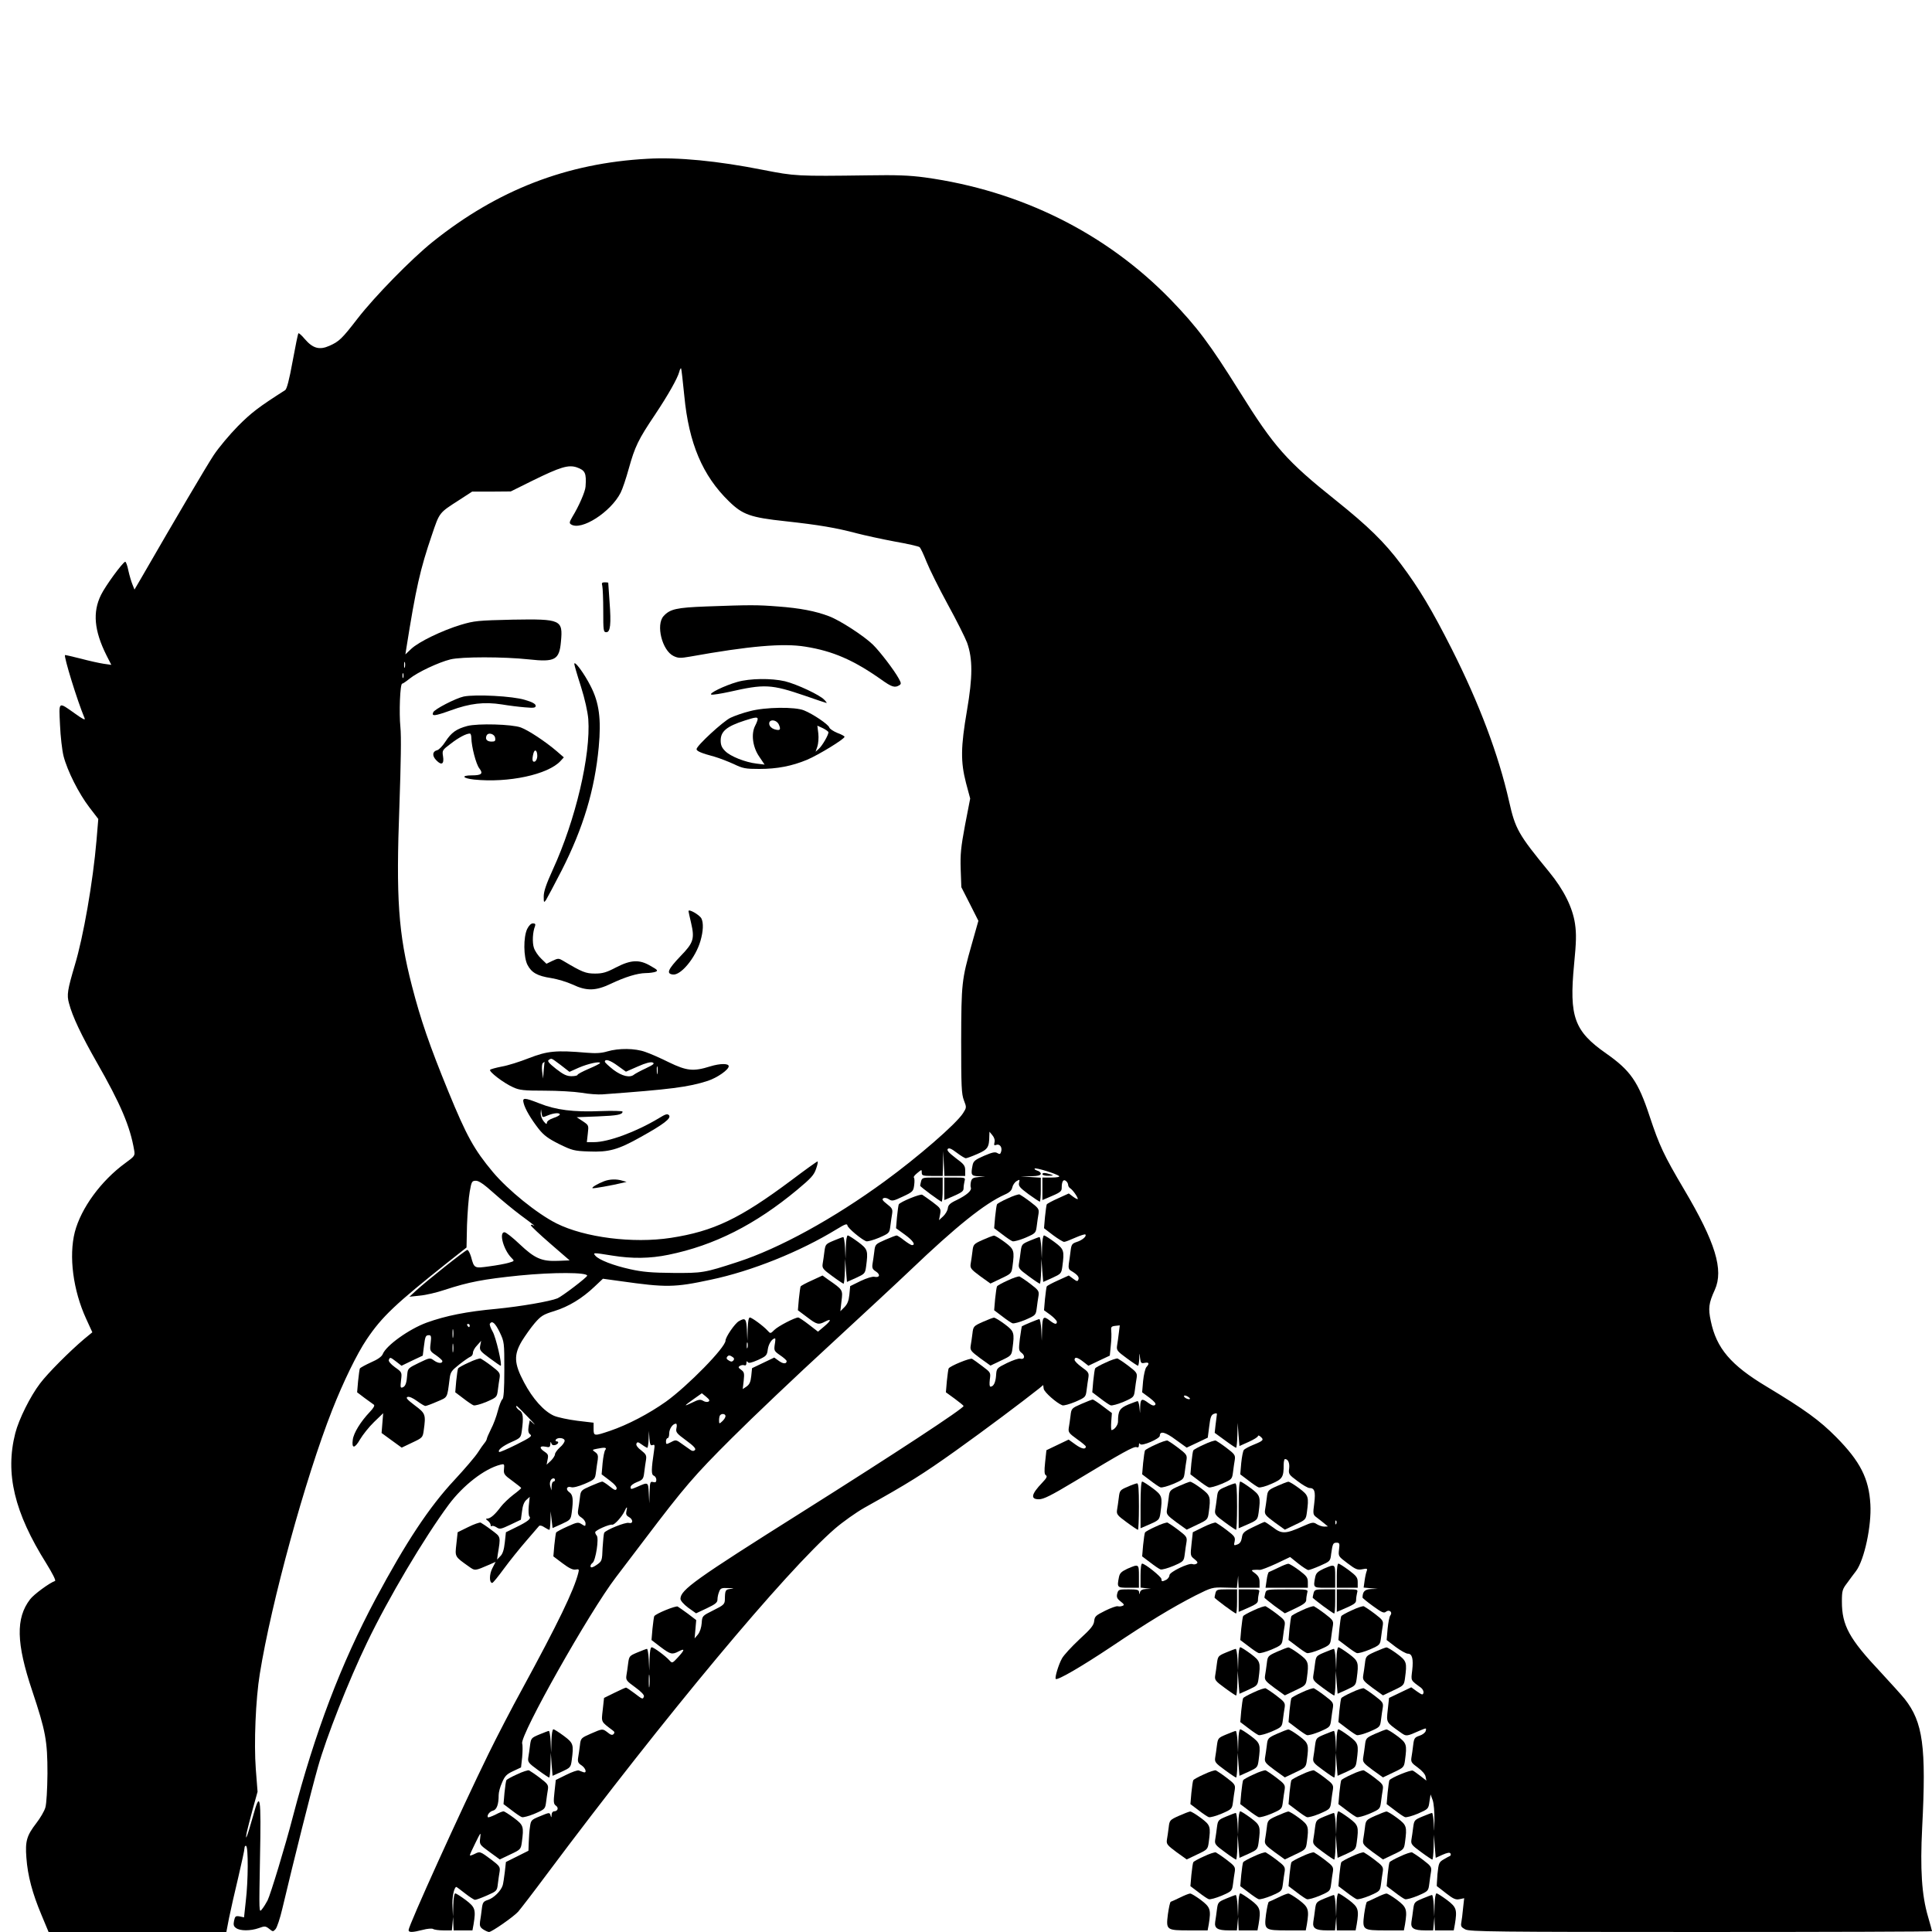 <?xml version="1.0" standalone="no"?>
<!DOCTYPE svg PUBLIC "-//W3C//DTD SVG 20010904//EN"
 "http://www.w3.org/TR/2001/REC-SVG-20010904/DTD/svg10.dtd">
<svg version="1.0" xmlns="http://www.w3.org/2000/svg"
 width="1201pt" height="1201pt" viewBox="0 0 1201 1201"
 preserveAspectRatio="xMidYMid meet">
<g transform="translate(0,1201) scale(0.1,-0.1)"
fill="#000000" stroke="none">
<path d="M4025 11023 c-502 -27 -933 -194 -1336 -517 -132 -106 -360 -339
-466 -476 -98 -127 -115 -143 -176 -170 -61 -27 -102 -16 -152 42 -19 23 -37
39 -40 36 -3 -3 -19 -81 -36 -174 -21 -116 -36 -172 -46 -179 -169 -108 -210
-140 -294 -224 -52 -53 -120 -134 -151 -181 -46 -70 -230 -382 -451 -765 l-41
-70 -12 30 c-7 17 -19 56 -26 88 -6 31 -15 56 -20 55 -18 -7 -122 -149 -150
-206 -53 -107 -43 -222 34 -376 l30 -59 -49 7 c-26 4 -90 18 -142 32 -52 13
-95 23 -97 22 -8 -9 75 -281 122 -393 6 -14 -11 -6 -58 28 -108 76 -102 81
-95 -69 3 -71 13 -158 22 -194 24 -93 95 -233 160 -318 l56 -73 -11 -132 c-22
-259 -82 -602 -135 -777 -45 -152 -51 -185 -36 -237 21 -81 77 -199 171 -364
150 -262 209 -401 234 -549 6 -34 4 -37 -55 -80 -151 -110 -275 -280 -314
-429 -38 -150 -11 -362 71 -540 l38 -83 -50 -41 c-91 -77 -226 -212 -275 -277
-61 -80 -132 -223 -154 -309 -64 -251 -6 -493 193 -810 37 -60 61 -106 54
-109 -32 -10 -133 -84 -155 -114 -90 -117 -86 -273 13 -568 84 -252 95 -311
95 -515 -1 -100 -6 -187 -13 -211 -6 -22 -32 -66 -56 -97 -60 -78 -70 -112
-62 -215 8 -113 38 -223 93 -354 l45 -108 553 0 552 0 17 88 c10 48 35 161 57
251 21 90 39 172 39 183 0 10 5 16 10 13 14 -9 13 -217 -2 -342 l-11 -102 -28
6 c-24 4 -28 1 -34 -27 -5 -24 -3 -35 12 -45 24 -19 90 -19 141 -1 38 14 43
13 65 -4 23 -19 25 -19 40 -2 9 10 28 67 42 127 73 308 181 738 221 879 52
186 192 540 306 776 132 275 354 649 507 856 90 121 223 224 322 249 24 6 25
4 22 -27 -3 -30 1 -37 51 -73 30 -22 55 -42 56 -45 0 -3 -22 -22 -49 -42 -27
-21 -62 -54 -78 -75 -35 -47 -63 -72 -83 -73 -12 -1 -12 -3 3 -14 9 -7 17 -19
17 -26 0 -7 3 -10 7 -7 3 4 16 1 29 -7 20 -14 28 -12 87 16 l65 31 7 52 c4 35
13 59 27 71 l21 19 -6 -56 c-3 -31 -1 -61 4 -66 13 -13 -9 -31 -85 -68 l-61
-30 -7 -64 c-5 -45 -13 -71 -28 -85 l-20 -21 4 30 c19 117 21 109 -39 154 -30
23 -61 43 -67 46 -7 2 -42 -10 -78 -28 l-65 -32 -8 -73 c-9 -81 -11 -77 76
-139 41 -29 37 -29 130 11 l38 17 -21 -41 c-19 -38 -19 -90 0 -90 5 0 37 40
73 89 36 49 98 126 138 172 40 46 76 88 80 93 5 5 19 2 33 -8 14 -9 28 -16 31
-16 3 0 6 26 7 58 l1 57 6 -52 6 -52 56 25 c54 25 57 27 63 71 11 82 8 111
-15 127 -25 17 -16 40 12 31 12 -4 46 5 84 21 64 28 64 29 70 74 3 25 8 59 11
77 3 24 0 35 -16 46 -20 14 -20 15 11 21 49 10 63 8 52 -7 -6 -6 -13 -43 -17
-82 l-6 -70 50 -38 c32 -24 47 -43 43 -52 -4 -12 -13 -9 -43 15 -21 17 -42 30
-46 30 -5 0 -37 -12 -71 -27 -61 -27 -63 -28 -68 -73 -3 -25 -8 -59 -11 -76
-4 -25 0 -35 21 -48 14 -9 25 -25 25 -36 0 -19 -2 -19 -24 -5 -22 14 -28 13
-88 -14 -36 -16 -68 -33 -71 -38 -2 -4 -7 -39 -11 -78 l-6 -70 57 -43 c41 -31
65 -42 81 -39 21 4 23 2 17 -21 -27 -108 -127 -314 -349 -722 -65 -118 -158
-298 -208 -400 -174 -355 -498 -1070 -498 -1098 0 -16 24 -15 87 1 29 8 58 10
65 6 7 -5 36 -9 65 -9 l52 0 4 43 4 42 1 -42 2 -43 59 0 58 0 7 38 c15 92 10
106 -49 151 -30 22 -59 41 -65 41 -6 0 -11 -30 -12 -72 l-2 -73 -3 64 c-4 55
10 121 24 121 2 0 26 -18 54 -40 28 -22 56 -40 62 -40 7 0 40 12 74 27 61 27
63 28 68 73 3 25 8 59 11 76 4 28 -1 35 -48 71 -75 56 -74 55 -108 38 -16 -8
-30 -12 -29 -8 0 5 16 40 35 78 33 67 34 68 29 29 -5 -40 -4 -41 59 -87 l63
-46 65 31 c64 30 66 32 72 76 13 98 11 106 -49 151 -30 22 -59 41 -65 41 -6 0
-29 -9 -51 -21 -23 -11 -43 -18 -45 -16 -10 10 9 36 30 41 24 6 36 38 36 98 0
16 9 51 21 77 17 40 28 52 69 71 l49 23 7 63 c3 35 4 74 0 86 -13 53 417 816
582 1032 31 41 111 146 177 233 250 330 310 400 544 633 130 130 405 391 611
580 206 190 430 398 498 463 288 275 463 415 588 471 30 13 43 26 47 45 3 14
15 32 27 39 19 11 20 11 15 -10 -5 -20 4 -31 58 -71 36 -26 68 -47 71 -47 3 0
6 34 6 75 l0 74 -62 4 -63 3 63 2 c45 1 62 6 62 16 0 7 -10 16 -22 19 -12 4
-19 9 -16 13 7 7 137 -33 152 -47 6 -5 -14 -9 -47 -9 l-57 0 0 -70 0 -70 33
14 c79 33 87 39 87 62 0 39 10 56 26 43 8 -6 14 -17 14 -25 0 -7 6 -17 13 -21
15 -9 47 -54 47 -66 0 -4 -13 2 -28 13 l-28 21 -66 -30 c-36 -16 -68 -33 -71
-38 -2 -4 -7 -39 -11 -78 l-6 -70 56 -43 c31 -23 62 -42 69 -42 7 0 38 12 69
26 32 14 60 23 63 20 10 -10 -18 -35 -52 -46 -31 -10 -35 -16 -40 -58 -3 -26
-8 -61 -11 -79 -3 -24 0 -35 13 -42 39 -23 53 -39 47 -54 -5 -14 -9 -14 -33 4
l-27 20 -66 -30 c-36 -16 -68 -33 -71 -38 -2 -4 -7 -39 -11 -78 l-6 -70 40
-29 c22 -17 40 -36 40 -43 0 -18 -13 -16 -43 7 -41 32 -47 26 -49 -52 l-2 -73
-3 68 c-2 37 -8 67 -12 67 -7 0 -101 -39 -109 -45 -1 -1 -6 -35 -12 -76 -8
-69 -8 -75 12 -90 23 -18 16 -43 -10 -35 -10 3 -46 -10 -82 -27 -64 -32 -65
-32 -68 -77 -3 -45 -16 -70 -35 -70 -6 0 -7 17 -4 44 6 44 6 44 -46 83 -29 22
-57 42 -64 46 -11 7 -137 -44 -146 -60 -2 -4 -7 -39 -11 -78 l-6 -70 55 -40
c30 -22 54 -42 55 -45 1 -15 -421 -292 -1005 -660 -662 -417 -755 -483 -755
-539 0 -11 20 -34 48 -55 l49 -35 66 31 c53 25 67 36 67 54 0 13 4 34 10 48 8
23 15 26 57 24 37 -1 40 -2 16 -5 -34 -4 -36 -7 -37 -68 -1 -27 -8 -34 -71
-65 -70 -35 -70 -35 -73 -80 -2 -27 -11 -55 -23 -70 l-21 -25 5 57 5 57 -51
39 c-29 21 -57 41 -64 45 -11 7 -137 -44 -146 -60 -2 -4 -7 -39 -11 -78 l-6
-70 56 -43 c63 -47 72 -49 114 -27 39 20 37 9 -6 -38 -34 -37 -36 -37 -52 -19
-25 28 -98 82 -111 82 -7 0 -12 -27 -13 -72 l-2 -73 -3 68 c-2 37 -7 67 -11
67 -4 0 -30 -10 -59 -22 -50 -21 -52 -23 -58 -67 -3 -25 -8 -60 -11 -77 -4
-28 1 -34 55 -73 37 -27 57 -48 54 -57 -7 -19 -8 -19 -60 21 -25 19 -49 35
-52 34 -3 0 -35 -14 -71 -32 l-65 -32 -8 -73 c-9 -80 -13 -72 62 -129 12 -8
13 -15 5 -23 -8 -8 -18 -5 -36 10 -33 25 -31 25 -105 -7 -61 -27 -63 -28 -68
-73 -3 -25 -8 -59 -11 -76 -4 -25 0 -35 21 -48 27 -18 36 -52 10 -42 -8 3 -21
8 -27 10 -7 3 -42 -9 -78 -27 l-65 -32 -8 -74 c-7 -63 -6 -75 9 -86 19 -13 11
-35 -12 -35 -8 0 -15 -10 -15 -22 -1 -17 -2 -19 -6 -5 -6 22 -7 21 -70 -5 -49
-20 -53 -24 -58 -62 -4 -23 -7 -66 -8 -96 l-2 -55 -70 -35 -70 -35 -7 -63 c-4
-34 -10 -72 -13 -82 -11 -35 -55 -78 -90 -90 -31 -10 -35 -16 -40 -58 -3 -26
-8 -61 -11 -78 -3 -25 0 -35 20 -48 14 -9 30 -16 36 -16 17 0 152 94 181 126
14 16 95 121 179 234 737 986 1484 1881 1790 2147 50 43 132 101 183 130 276
154 362 208 567 354 189 135 414 304 520 388 l25 21 3 -23 c3 -21 80 -89 116
-103 9 -3 45 7 81 22 64 28 64 29 70 74 3 25 8 59 11 77 4 28 0 35 -41 64 -25
18 -45 38 -45 46 0 20 18 16 54 -12 l32 -25 67 32 66 31 6 61 c4 34 5 75 3 91
-3 26 0 30 25 33 l28 3 -6 -48 c-3 -26 -8 -62 -11 -79 -4 -27 1 -34 60 -77 35
-26 67 -47 70 -47 3 0 7 19 8 43 1 41 1 41 5 6 4 -32 7 -36 29 -31 27 5 31 -4
10 -27 -7 -9 -16 -47 -20 -86 l-6 -70 46 -34 c31 -24 42 -37 35 -44 -8 -8 -20
-4 -41 11 -41 31 -50 28 -52 -20 l-1 -43 -4 38 c-2 20 -7 37 -11 37 -4 0 -30
-10 -58 -21 -54 -23 -64 -39 -64 -107 0 -21 -23 -51 -40 -52 -3 0 -4 24 -2 53
l4 53 -56 42 c-30 23 -59 42 -63 42 -4 0 -36 -12 -70 -27 -61 -27 -63 -28 -68
-73 -3 -25 -8 -59 -11 -76 -4 -27 1 -34 51 -70 30 -21 55 -42 55 -46 0 -20
-25 -16 -64 12 l-43 31 -69 -33 -69 -33 -8 -74 c-6 -57 -5 -76 5 -82 10 -6 4
-18 -23 -46 -68 -71 -75 -103 -21 -103 29 0 74 22 222 111 303 183 369 219
385 213 10 -4 15 0 15 12 0 13 3 15 8 7 9 -15 122 33 122 52 0 32 35 23 99
-25 l68 -49 66 31 65 31 9 70 c7 58 12 71 29 78 17 6 21 4 18 -9 -1 -9 -5 -38
-8 -63 l-5 -46 63 -46 c35 -26 67 -47 70 -47 3 0 7 35 8 78 l2 77 5 -72 6 -72
58 26 c31 14 57 30 57 36 0 5 7 4 15 -3 24 -20 19 -26 -40 -50 -30 -12 -58
-27 -63 -34 -5 -6 -12 -42 -16 -81 l-6 -70 49 -37 c27 -21 56 -41 65 -44 9 -3
45 6 80 22 69 30 76 41 76 120 0 19 4 34 8 34 19 0 30 -24 26 -58 -5 -35 -2
-39 52 -79 31 -24 65 -43 74 -43 32 0 39 -21 30 -95 -9 -67 -8 -71 15 -88 13
-10 34 -26 47 -37 l23 -19 -23 -1 c-12 0 -33 7 -46 15 -21 14 -28 13 -87 -13
-107 -48 -131 -49 -185 -7 -26 19 -50 35 -53 34 -3 0 -35 -14 -71 -32 -58 -28
-66 -36 -70 -66 -4 -24 -12 -36 -28 -42 -22 -8 -23 -7 -17 19 5 26 0 33 -50
71 -30 23 -61 43 -67 46 -7 2 -42 -10 -78 -28 l-65 -32 -8 -73 c-8 -72 -7 -74
18 -94 19 -15 23 -23 14 -28 -7 -5 -18 -6 -26 -3 -22 9 -143 -49 -143 -69 0
-9 -9 -22 -19 -28 -26 -13 -31 -13 -31 4 0 14 -102 96 -120 96 -6 0 -10 -29
-10 -74 l0 -75 33 -4 32 -4 -32 -1 c-21 -1 -33 -8 -36 -19 -4 -17 -5 -17 -6 0
-1 14 -11 17 -65 17 -61 0 -64 -1 -71 -27 -5 -21 -1 -31 21 -48 23 -18 25 -23
11 -28 -10 -4 -23 -4 -29 -2 -7 2 -42 -10 -78 -28 -58 -29 -65 -35 -68 -64 -3
-27 -20 -48 -92 -114 -48 -45 -97 -98 -108 -118 -22 -39 -46 -120 -39 -128 11
-10 159 76 345 200 226 152 376 243 524 319 100 50 105 51 180 49 l77 -2 4 38
4 38 1 -37 2 -38 65 0 65 0 0 34 c0 26 -7 39 -27 55 -25 18 -26 21 -8 22 11 1
27 1 36 0 9 -1 55 17 103 39 l86 41 51 -41 c28 -22 56 -40 62 -40 7 0 40 12
74 27 61 27 63 28 68 73 9 64 12 70 34 70 18 0 20 -5 15 -42 -5 -43 -4 -43 53
-86 50 -38 62 -43 92 -37 29 6 33 4 27 -11 -4 -10 -10 -37 -13 -60 l-6 -43 44
-4 44 -4 -41 -1 c-40 -2 -53 -15 -54 -53 0 -3 29 -27 65 -53 55 -40 68 -46 81
-35 20 16 43 -3 27 -23 -6 -7 -13 -44 -17 -83 l-6 -70 56 -43 c31 -23 65 -42
76 -42 27 0 35 -33 27 -103 -8 -67 -12 -60 55 -109 10 -8 17 -22 15 -31 -4
-15 -8 -14 -40 8 l-36 26 -69 -33 -69 -33 -8 -73 c-9 -81 -11 -77 76 -139 41
-29 37 -29 128 11 36 15 37 15 32 -4 -3 -11 -20 -24 -39 -30 -30 -10 -34 -16
-39 -58 -3 -26 -8 -61 -11 -78 -4 -27 1 -34 40 -62 26 -19 46 -42 48 -56 l5
-25 -36 28 c-20 15 -41 31 -48 34 -11 7 -137 -44 -146 -60 -2 -4 -7 -39 -11
-78 l-6 -70 49 -37 c27 -21 56 -41 65 -44 9 -3 45 7 81 22 63 28 65 29 71 74
l7 45 13 -35 c7 -20 12 -74 11 -125 -1 -79 -1 -82 -4 -22 -2 37 -7 67 -11 67
-4 0 -30 -10 -59 -22 -50 -21 -52 -23 -58 -67 -3 -25 -8 -60 -11 -77 -4 -27 1
-34 60 -77 35 -26 67 -47 70 -47 3 0 7 35 8 78 l2 77 5 -72 6 -72 42 19 c30
13 45 16 50 8 3 -7 2 -13 -3 -15 -5 -2 -23 -12 -40 -22 -29 -17 -31 -24 -38
-91 -3 -40 -5 -74 -4 -75 2 -1 28 -21 57 -44 45 -35 60 -42 84 -37 l29 6 -7
-63 c-3 -34 -8 -74 -11 -89 -4 -22 0 -29 25 -42 27 -14 185 -16 1466 -16 789
0 1435 2 1435 5 0 3 -11 44 -25 92 -39 133 -49 294 -36 552 26 504 5 655 -108
799 -21 26 -89 101 -150 167 -196 208 -241 291 -241 439 0 67 3 77 33 116 17
24 42 57 55 74 52 70 97 283 89 415 -9 160 -63 266 -212 417 -104 105 -195
171 -434 315 -222 133 -311 238 -346 407 -17 79 -13 111 25 194 56 124 4 295
-191 624 -127 215 -153 271 -214 454 -71 216 -119 285 -270 391 -199 139 -231
228 -200 552 14 144 15 191 6 254 -15 102 -70 212 -161 323 -192 234 -210 266
-249 439 -66 291 -185 607 -356 946 -123 243 -202 376 -316 528 -103 137 -202
234 -404 396 -307 245 -384 332 -598 675 -187 299 -264 402 -431 575 -401 412
-931 676 -1526 758 -97 13 -177 16 -355 13 -441 -6 -453 -5 -652 34 -283 56
-531 80 -718 69z m229 -1475 c28 -293 113 -495 278 -655 84 -82 133 -100 349
-123 210 -23 316 -41 444 -75 50 -13 155 -36 235 -51 80 -14 150 -30 156 -35
7 -5 26 -47 44 -92 18 -45 77 -164 131 -263 55 -100 109 -208 121 -240 35
-100 35 -211 -1 -421 -39 -227 -40 -318 -6 -450 l26 -97 -32 -165 c-26 -139
-30 -182 -27 -275 l4 -111 53 -104 53 -105 -41 -145 c-63 -222 -65 -242 -66
-601 0 -284 2 -331 17 -370 17 -44 17 -45 -6 -81 -45 -68 -279 -271 -486 -422
-319 -233 -656 -418 -915 -502 -208 -68 -219 -69 -400 -68 -133 1 -191 6 -267
23 -105 23 -195 58 -217 84 -17 20 -14 20 104 1 123 -20 235 -19 351 5 284 58
539 187 800 404 85 71 104 91 117 130 9 25 13 46 9 46 -4 0 -78 -53 -164 -118
-319 -238 -482 -316 -748 -357 -235 -36 -535 2 -711 90 -121 61 -301 207 -395
319 -117 140 -163 223 -277 501 -117 286 -172 446 -226 655 -85 329 -100 544
-78 1125 9 262 12 429 6 485 -9 89 -2 270 11 270 4 0 25 14 46 31 49 40 181
102 254 120 69 17 330 17 488 0 162 -18 189 -3 199 110 13 137 1 142 -301 137
-215 -5 -237 -7 -321 -32 -116 -35 -263 -106 -309 -150 l-36 -34 5 32 c61 384
87 497 160 711 48 142 44 136 170 217 l80 52 120 0 120 1 135 67 c173 85 223
100 275 83 53 -19 61 -35 55 -120 -2 -31 -41 -121 -82 -188 -19 -33 -20 -39
-8 -47 64 -41 247 77 308 197 11 21 34 89 51 151 38 136 59 180 162 333 82
123 141 227 152 269 3 13 8 22 11 20 2 -3 11 -80 20 -172z m-1737 -1685 c-3
-10 -5 -4 -5 12 0 17 2 24 5 18 2 -7 2 -21 0 -30z m-10 -65 c-3 -7 -5 -2 -5
12 0 14 2 19 5 13 2 -7 2 -19 0 -25z m3675 -2890 c-4 -17 -2 -20 11 -15 21 8
38 -14 31 -40 -5 -18 -9 -20 -24 -11 -14 9 -31 5 -83 -17 -55 -24 -66 -33 -71
-58 -12 -61 -9 -67 37 -69 l42 -1 -42 -4 c-33 -3 -42 -8 -47 -28 -3 -13 -4
-30 -1 -37 7 -19 -25 -47 -88 -78 -41 -19 -53 -31 -55 -51 -2 -15 -15 -37 -29
-50 l-26 -24 7 36 c6 35 4 38 -46 76 -29 21 -58 42 -65 46 -11 7 -137 -44
-146 -60 -2 -4 -7 -39 -11 -78 l-6 -70 55 -40 c51 -37 69 -65 44 -65 -6 0 -28
14 -49 30 -21 17 -42 30 -46 30 -5 0 -37 -12 -71 -27 -61 -27 -63 -28 -68 -73
-3 -25 -8 -59 -11 -76 -4 -26 0 -35 21 -48 29 -19 24 -40 -9 -33 -12 3 -48 -8
-86 -26 l-65 -32 -5 -53 c-4 -38 -12 -59 -31 -78 l-25 -25 7 63 c9 70 9 70
-82 133 l-36 26 -65 -30 c-36 -16 -68 -33 -71 -38 -2 -4 -7 -39 -11 -78 l-6
-70 56 -42 c63 -48 72 -50 114 -28 41 21 37 6 -7 -31 l-38 -32 -57 44 c-31 24
-61 44 -66 44 -21 0 -125 -54 -148 -77 -24 -24 -25 -24 -42 -5 -25 28 -98 82
-111 82 -7 0 -12 -27 -13 -72 l-2 -73 -3 68 c-4 71 -10 77 -50 54 -25 -14 -83
-99 -83 -121 0 -42 -234 -281 -370 -379 -106 -75 -237 -144 -349 -182 -98 -33
-101 -33 -101 13 l0 38 -101 12 c-56 7 -121 21 -145 31 -63 28 -133 106 -187
209 -62 117 -64 170 -12 257 20 32 55 82 79 110 39 45 53 54 122 75 90 28 173
79 249 151 l53 50 109 -15 c283 -40 335 -40 562 9 253 53 554 174 781 313 54
33 66 37 68 24 3 -17 86 -86 116 -98 9 -3 45 7 81 22 64 28 64 29 70 74 3 25
8 59 11 76 4 27 -1 35 -32 59 -27 21 -33 30 -23 36 8 5 23 2 35 -6 19 -13 28
-11 87 17 62 29 65 33 70 72 3 22 2 43 -2 46 -4 3 5 15 21 28 28 23 28 23 28
3 0 -19 6 -21 65 -21 l65 0 2 78 2 77 3 -77 4 -78 64 0 65 0 0 34 c0 30 -7 39
-60 78 -43 33 -56 48 -48 56 8 8 23 1 56 -24 25 -19 50 -34 56 -34 6 0 39 12
73 27 64 28 72 41 73 112 l1 26 18 -22 c12 -14 17 -31 13 -45z m-3112 -315
c47 -42 121 -103 165 -136 79 -58 102 -77 78 -63 -7 4 -13 3 -13 -1 0 -5 54
-56 121 -114 l120 -104 -73 -3 c-101 -4 -144 15 -238 104 -43 41 -85 74 -94
74 -36 0 -6 -110 44 -160 19 -19 19 -19 -18 -30 -20 -6 -74 -16 -120 -22 -94
-13 -94 -14 -114 60 -7 23 -17 42 -23 42 -11 0 -250 -190 -320 -254 l-40 -37
65 7 c36 3 105 19 155 36 150 49 239 66 464 89 213 21 421 20 421 -1 0 -10
-156 -129 -185 -141 -47 -19 -226 -50 -377 -65 -187 -17 -317 -43 -436 -86
-109 -40 -252 -142 -273 -196 -6 -15 -31 -33 -73 -51 -35 -16 -66 -33 -69 -38
-2 -4 -7 -39 -11 -78 l-6 -70 46 -35 c26 -19 52 -38 58 -42 7 -5 -2 -21 -25
-45 -57 -60 -101 -131 -106 -173 -8 -57 12 -56 45 2 17 29 56 78 87 108 l57
55 -5 -61 -5 -62 63 -46 62 -45 65 31 c64 30 66 32 72 76 14 100 11 106 -56
156 -46 35 -57 47 -45 52 10 4 33 -6 59 -25 23 -17 47 -31 52 -31 6 0 39 12
73 27 68 29 62 19 78 143 5 41 12 50 60 88 29 23 61 45 69 48 9 3 16 14 16 25
0 10 11 31 26 46 l25 28 -6 -30 c-5 -28 -1 -34 59 -78 35 -26 66 -47 68 -47
12 0 -30 181 -50 213 -12 21 -20 43 -17 48 14 22 33 5 61 -52 29 -61 29 -64
29 -236 0 -121 -4 -176 -12 -181 -6 -4 -19 -36 -28 -71 -9 -36 -28 -87 -43
-115 -14 -28 -26 -56 -26 -61 -1 -6 -7 -17 -14 -25 -7 -8 -26 -35 -42 -60 -16
-25 -81 -101 -145 -170 -157 -168 -301 -386 -490 -739 -216 -405 -376 -826
-515 -1356 -46 -178 -139 -484 -157 -519 -9 -17 -24 -42 -35 -55 -18 -24 -18
-19 -12 310 8 403 2 435 -45 263 -33 -118 -50 -162 -37 -94 4 19 21 84 37 144
l30 108 -11 142 c-12 158 -1 433 25 591 71 443 283 1216 450 1640 69 175 154
350 215 440 95 141 178 219 506 480 l114 90 3 140 c3 77 10 170 17 208 11 63
14 67 39 67 18 0 51 -23 111 -77z m-150 -823 c0 -5 -2 -10 -4 -10 -3 0 -8 5
-11 10 -3 6 -1 10 4 10 6 0 11 -4 11 -10z m-103 -72 c-2 -13 -4 -3 -4 22 0 25
2 35 4 23 2 -13 2 -33 0 -45z m-140 -37 c-6 -48 -5 -50 34 -76 21 -15 39 -31
39 -36 0 -16 -26 -15 -51 3 -26 19 -26 19 -95 -14 -64 -31 -69 -35 -72 -68 -4
-57 -11 -77 -28 -84 -15 -6 -16 0 -11 44 6 49 6 50 -38 81 -26 19 -41 37 -38
45 7 19 9 18 47 -11 l32 -25 66 32 66 31 7 56 c8 65 11 71 32 71 13 0 15 -9
10 -49z m2139 -10 c-5 -36 -4 -40 34 -66 22 -15 40 -31 40 -36 0 -19 -22 -18
-48 1 l-29 21 -69 -33 -69 -33 -5 -49 c-4 -37 -11 -52 -29 -65 l-24 -16 6 52
c5 47 3 54 -16 68 -18 13 -19 17 -8 24 8 5 20 7 28 4 8 -3 13 2 13 13 0 13 3
15 8 7 6 -9 22 -5 64 13 52 24 56 28 61 67 5 34 27 67 45 67 3 0 2 -17 -2 -39z
m-1999 -43 c-2 -13 -4 -3 -4 22 0 25 2 35 4 23 2 -13 2 -33 0 -45z m1830 25
c-3 -10 -5 -4 -5 12 0 17 2 24 5 18 2 -7 2 -21 0 -30z m-88 -80 c-8 -9 -15 -9
-29 0 -14 8 -16 15 -9 24 8 9 15 9 29 0 14 -8 16 -15 9 -24z m-155 -256 c-7
-4 -22 -2 -33 5 -17 10 -28 9 -68 -11 -56 -27 -54 -23 12 24 l48 34 27 -22
c20 -17 24 -24 14 -30z m2993 17 c-7 -7 -37 7 -37 17 0 6 9 5 21 -1 11 -7 19
-14 16 -16z m-4117 -111 c36 -37 53 -57 39 -45 l-26 23 -7 -38 c-4 -28 -2 -41
10 -50 14 -10 0 -20 -86 -63 -56 -28 -105 -49 -107 -46 -11 11 21 37 77 62 56
25 58 27 64 71 11 81 8 112 -14 125 -17 11 -27 28 -17 28 1 0 32 -30 67 -67z
m1230 4 c0 -8 -9 -22 -20 -32 -19 -18 -20 -17 -20 7 0 13 3 28 7 31 11 12 33
8 33 -6z m-305 -75 c-5 -25 0 -32 60 -76 48 -35 63 -52 55 -60 -7 -7 -15 -7
-25 -1 -8 6 -32 23 -54 38 -38 28 -40 28 -70 12 -30 -15 -31 -15 -31 5 0 11 5
20 10 20 6 0 10 13 10 29 0 29 22 61 42 61 5 0 7 -12 3 -28z m-148 -105 c13 5
14 0 9 -33 -18 -121 -18 -151 -2 -157 9 -4 16 -15 16 -26 0 -14 -5 -18 -20
-14 -18 5 -20 0 -22 -63 l-2 -69 -3 64 c-4 70 -2 69 -75 37 -35 -15 -38 -15
-38 0 0 9 17 22 40 31 36 14 40 19 45 62 3 25 8 60 11 77 4 27 -1 35 -30 58
-22 16 -33 32 -30 41 5 13 11 12 34 -5 15 -11 31 -20 34 -20 3 0 7 24 8 53 l2
52 3 -47 c3 -38 7 -46 20 -41z m-547 27 c0 -9 -13 -28 -30 -42 -16 -15 -30
-34 -30 -42 0 -9 -12 -27 -26 -41 l-26 -24 6 32 c6 27 3 34 -18 48 -35 23 -33
39 4 32 26 -6 30 -3 31 16 1 15 3 17 6 6 3 -11 11 -15 24 -12 20 6 27 23 8 23
-5 0 -7 5 -4 10 10 17 55 12 55 -6z m-60 -244 c0 -5 -4 -10 -10 -10 -5 0 -10
-12 -11 -27 l-1 -28 -7 25 c-8 25 3 50 20 50 5 0 9 -4 9 -10z m444 -194 c-4
-18 -1 -27 15 -36 28 -15 28 -44 0 -37 -21 6 -141 -43 -153 -61 -3 -5 -7 -47
-10 -93 -3 -82 -4 -84 -37 -107 -23 -16 -35 -19 -38 -11 -2 7 4 18 13 24 19
15 41 154 25 170 -5 5 -9 14 -9 20 0 12 88 51 106 47 13 -3 61 50 77 85 13 30
19 29 11 -1z m4413 -78 c-3 -8 -6 -5 -6 6 -1 11 2 17 5 13 3 -3 4 -12 1 -19z
m-4270 -1010 c-2 -18 -4 -4 -4 32 0 36 2 50 4 33 2 -18 2 -48 0 -65z"/>
<path d="M3744 8368 c3 -13 6 -83 6 -155 0 -123 1 -133 19 -133 25 0 31 48 20
191 -4 63 -8 115 -8 117 -1 1 -11 2 -22 2 -17 0 -20 -4 -15 -22z"/>
<path d="M4390 8240 c-185 -7 -225 -16 -265 -60 -49 -54 -9 -214 62 -248 29
-14 43 -14 101 -4 368 66 580 85 719 62 170 -27 299 -83 472 -205 64 -46 84
-52 111 -35 13 8 13 13 -3 42 -27 50 -117 168 -161 211 -57 55 -205 151 -272
176 -83 32 -182 51 -319 61 -128 10 -171 10 -445 0z"/>
<path d="M3570 7883 c0 -6 18 -69 41 -140 25 -79 42 -157 46 -203 16 -224 -79
-628 -221 -937 -40 -88 -56 -134 -56 -165 0 -39 1 -41 14 -23 7 11 51 94 98
185 134 264 205 500 230 766 16 173 3 276 -51 380 -39 77 -100 160 -101 137z"/>
<path d="M4584 7771 c-81 -23 -185 -74 -161 -79 9 -2 59 6 110 17 220 50 260
48 471 -24 71 -25 132 -45 134 -45 3 0 -3 9 -13 19 -26 30 -172 98 -245 116
-86 20 -219 18 -296 -4z"/>
<path d="M2882 7680 c-50 -11 -182 -79 -189 -98 -11 -26 8 -24 109 12 120 44
208 54 318 37 41 -7 105 -15 143 -18 57 -5 67 -3 67 10 0 11 -21 23 -66 36
-75 24 -310 36 -382 21z"/>
<path d="M4661 7589 c-41 -10 -95 -29 -120 -41 -46 -22 -211 -174 -211 -195 0
-12 29 -25 112 -47 31 -9 85 -30 120 -46 56 -27 73 -30 158 -30 112 0 203 18
297 57 71 30 233 129 233 143 0 4 -20 15 -45 24 -24 10 -47 25 -50 34 -6 19
-100 83 -157 106 -55 23 -241 21 -337 -5z m49 -49 c0 -6 -7 -25 -16 -42 -26
-51 -15 -133 26 -192 l33 -49 -49 6 c-70 8 -164 45 -196 78 -21 21 -28 37 -28
66 0 57 38 88 150 124 65 21 80 23 80 9z m132 -35 c14 -32 7 -39 -29 -28 -17
6 -29 18 -31 31 -5 33 45 31 60 -3z m308 -47 c0 -17 -38 -83 -59 -102 l-21
-19 11 32 c6 18 9 55 6 81 l-6 49 35 -16 c18 -9 34 -21 34 -25z"/>
<path d="M2905 7497 c-67 -18 -99 -40 -136 -97 -17 -27 -40 -50 -50 -53 -32
-8 -34 -36 -6 -64 32 -33 49 -23 41 26 -6 36 -4 39 48 78 49 38 96 63 119 63
5 0 9 -12 9 -27 1 -54 29 -164 50 -190 25 -32 14 -43 -47 -43 -68 0 -59 -18
14 -26 213 -22 461 31 538 116 l20 22 -45 39 c-69 59 -176 130 -223 147 -56
20 -265 26 -332 9z m173 -74 c3 -19 -1 -23 -22 -23 -28 0 -41 14 -32 36 9 24
50 13 54 -13z m262 -113 c0 -15 -7 -30 -15 -34 -16 -6 -19 12 -9 51 8 30 24
19 24 -17z"/>
<path d="M4280 6346 c0 -3 7 -35 16 -73 23 -99 15 -124 -66 -207 -78 -82 -90
-109 -47 -114 50 -6 141 105 171 208 18 62 20 113 6 141 -13 23 -80 61 -80 45z"/>
<path d="M3277 6235 c-24 -51 -23 -174 2 -223 25 -48 61 -69 147 -82 38 -6 98
-24 133 -40 88 -42 145 -40 239 5 89 42 163 65 216 66 23 0 50 4 61 8 17 7 13
12 -30 36 -70 42 -123 39 -216 -9 -59 -31 -83 -38 -130 -38 -58 0 -80 9 -196
78 -30 18 -33 18 -69 1 l-37 -18 -33 32 c-19 18 -39 48 -45 67 -11 33 -8 98 7
135 4 12 1 17 -13 17 -12 0 -25 -13 -36 -35z"/>
<path d="M3775 5474 c-36 -11 -72 -13 -130 -8 -188 16 -241 11 -355 -33 -58
-23 -134 -47 -170 -53 -36 -7 -69 -16 -73 -20 -11 -10 84 -83 143 -109 39 -18
66 -21 195 -21 83 0 186 -6 230 -13 44 -8 103 -12 130 -10 424 31 534 45 655
84 58 19 130 69 130 91 0 18 -53 18 -115 -1 -105 -33 -146 -28 -256 25 -52 26
-118 55 -148 65 -64 23 -164 24 -236 3z m-289 -85 l54 -42 58 26 c58 25 132
41 132 29 0 -4 -32 -20 -70 -36 -39 -17 -70 -33 -70 -38 0 -4 -17 -8 -37 -8
-30 0 -51 10 -97 46 -44 35 -55 48 -45 55 19 12 13 14 75 -32z m355 -5 l50
-36 73 32 c49 22 81 30 93 25 14 -6 6 -13 -42 -36 -33 -15 -65 -33 -72 -38
-26 -23 -75 -12 -130 29 -29 23 -53 45 -53 50 0 20 34 9 81 -26z m-461 -26
l-4 -53 -6 45 c-3 25 -1 48 5 52 6 4 10 8 10 8 0 0 -2 -24 -5 -52z m707 -20
c-2 -13 -4 -5 -4 17 -1 22 1 32 4 23 2 -10 2 -28 0 -40z"/>
<path d="M3255 5153 c9 -37 45 -98 94 -161 32 -40 59 -60 127 -94 80 -39 93
-43 184 -46 125 -5 181 10 325 91 140 78 189 115 174 134 -10 11 -21 8 -63
-18 -143 -86 -315 -149 -404 -149 l-44 0 6 53 c6 52 6 52 -31 77 l-38 25 130
5 c124 5 155 11 155 30 0 4 -62 6 -138 3 -166 -7 -277 7 -379 48 -94 37 -107
37 -98 2z m150 -77 c38 16 75 18 75 6 0 -5 -18 -15 -40 -22 -24 -8 -40 -20
-40 -29 -1 -12 -5 -10 -20 8 -11 13 -19 35 -19 50 l2 26 4 -27 c4 -26 5 -26
38 -12z"/>
<path d="M3755 4667 c-41 -16 -78 -38 -72 -43 3 -4 120 17 187 33 l25 6 -25 7
c-37 12 -81 10 -115 -3z"/>
<path d="M5726 4668 c-3 -13 -6 -26 -6 -29 0 -6 125 -99 134 -99 3 0 6 34 6
75 l0 75 -64 0 c-58 0 -64 -2 -70 -22z"/>
<path d="M5870 4620 l0 -70 33 14 c77 33 87 40 87 60 0 12 3 31 6 44 6 21 4
22 -60 22 l-66 0 0 -70z"/>
<path d="M5258 4258 l-2 -73 -3 68 c-2 37 -7 67 -11 67 -4 0 -30 -10 -59 -22
-50 -21 -52 -23 -58 -67 -3 -25 -8 -60 -11 -77 -4 -27 1 -34 60 -77 35 -26 67
-47 70 -47 3 0 7 35 8 78 l2 77 5 -72 6 -72 56 25 c54 25 57 27 63 71 13 99
11 107 -49 152 -30 22 -59 41 -65 41 -6 0 -11 -30 -12 -72z"/>
<path d="M2914 3540 c-34 -15 -64 -32 -66 -36 -3 -5 -8 -40 -12 -79 l-6 -70
49 -37 c27 -21 56 -41 65 -44 9 -3 45 7 81 22 64 28 64 29 70 74 3 25 8 59 11
76 4 28 -1 35 -51 73 -30 23 -61 43 -67 46 -7 2 -41 -9 -74 -25z"/>
<path d="M6480 4710 c0 -5 17 -10 38 -9 33 1 34 2 12 9 -36 11 -50 11 -50 0z"/>
<path d="M6264 4560 c-34 -15 -64 -32 -66 -36 -3 -5 -8 -40 -12 -79 l-6 -70
49 -37 c27 -21 56 -41 65 -44 9 -3 45 7 81 22 64 28 64 29 70 74 3 25 8 59 11
76 4 28 -1 35 -51 73 -30 23 -61 43 -67 46 -7 2 -41 -9 -74 -25z"/>
<path d="M6108 4302 c-56 -25 -58 -28 -63 -72 -3 -25 -8 -59 -11 -76 -4 -27 1
-34 59 -77 l64 -46 65 31 c64 30 66 32 72 76 13 98 11 106 -49 151 -30 22 -60
41 -67 40 -7 -1 -39 -13 -70 -27z"/>
<path d="M6478 4258 l-2 -73 -3 68 c-2 37 -7 67 -11 67 -4 0 -30 -10 -59 -22
-50 -21 -52 -23 -58 -67 -3 -25 -8 -60 -11 -77 -4 -27 1 -34 60 -77 35 -26 67
-47 70 -47 3 0 7 35 8 78 l2 77 5 -72 6 -72 56 25 c54 25 57 27 63 71 13 99
11 107 -49 152 -30 22 -59 41 -65 41 -6 0 -11 -30 -12 -72z"/>
<path d="M6264 4050 c-34 -15 -64 -32 -66 -36 -3 -5 -8 -40 -12 -79 l-6 -70
49 -37 c27 -21 56 -41 65 -44 9 -3 45 7 81 22 64 28 64 29 70 74 3 25 8 59 11
76 4 28 -1 35 -51 73 -30 23 -61 43 -67 46 -7 2 -41 -9 -74 -25z"/>
<path d="M6108 3792 c-56 -25 -58 -28 -63 -72 -3 -25 -8 -59 -11 -76 -4 -27 1
-34 59 -77 l64 -46 65 31 c64 30 66 32 72 76 13 98 11 106 -49 151 -30 22 -60
41 -67 40 -7 -1 -39 -13 -70 -27z"/>
<path d="M6874 3540 c-34 -15 -64 -32 -66 -36 -3 -5 -8 -40 -12 -79 l-6 -70
49 -37 c27 -21 56 -41 65 -44 9 -3 45 7 81 22 64 28 64 29 70 74 3 25 8 59 11
76 4 28 -1 35 -51 73 -30 23 -61 43 -67 46 -7 2 -41 -9 -74 -25z"/>
<path d="M7184 3030 c-34 -15 -64 -32 -66 -36 -3 -5 -8 -40 -12 -79 l-6 -70
49 -37 c27 -21 56 -41 65 -44 9 -3 45 7 81 22 64 28 64 29 70 74 3 25 8 59 11
76 4 28 -1 35 -51 73 -30 23 -61 43 -67 46 -7 2 -41 -9 -74 -25z"/>
<path d="M7484 3030 c-34 -15 -64 -32 -66 -36 -3 -5 -8 -40 -12 -79 l-6 -70
49 -37 c27 -21 56 -41 65 -44 9 -3 45 7 81 22 64 28 64 29 70 74 3 25 8 59 11
76 4 28 -1 35 -51 73 -30 23 -61 43 -67 46 -7 2 -41 -9 -74 -25z"/>
<path d="M7090 2655 l0 -145 33 14 c84 36 84 36 91 83 13 99 11 107 -49 152
-30 22 -59 41 -65 41 -6 0 -10 -51 -10 -145z"/>
<path d="M7328 2772 c-56 -25 -58 -28 -63 -72 -3 -25 -8 -59 -11 -76 -4 -27 1
-34 59 -77 l64 -46 65 31 c64 30 66 32 72 76 13 98 11 106 -49 151 -30 22 -60
41 -67 40 -7 -1 -39 -13 -70 -27z"/>
<path d="M7700 2655 l0 -145 33 14 c84 36 84 36 91 83 13 99 11 107 -49 152
-30 22 -59 41 -65 41 -6 0 -10 -51 -10 -145z"/>
<path d="M7938 2772 c-56 -25 -58 -28 -63 -72 -3 -25 -8 -59 -11 -76 -4 -27 1
-34 59 -77 l64 -46 65 31 c64 30 66 32 72 76 13 98 11 106 -49 151 -30 22 -60
41 -67 40 -7 -1 -39 -13 -70 -27z"/>
<path d="M7008 2767 c-45 -19 -48 -23 -53 -66 -3 -25 -8 -60 -11 -77 -4 -27 1
-34 60 -77 35 -26 67 -47 70 -47 3 0 6 65 6 145 0 110 -3 145 -12 144 -7 -1
-34 -10 -60 -22z"/>
<path d="M7618 2767 c-45 -19 -48 -23 -53 -66 -3 -25 -8 -60 -11 -77 -4 -27 1
-34 60 -77 35 -26 67 -47 70 -47 3 0 6 65 6 145 0 110 -3 145 -12 144 -7 -1
-34 -10 -60 -22z"/>
<path d="M7184 2520 c-34 -15 -64 -32 -66 -36 -3 -5 -8 -40 -12 -79 l-6 -70
49 -37 c27 -21 56 -41 65 -44 9 -3 45 7 81 22 64 28 64 29 70 74 3 25 8 59 11
76 4 28 -1 35 -51 73 -30 23 -61 43 -67 46 -7 2 -41 -9 -74 -25z"/>
<path d="M7945 2264 c-27 -13 -53 -25 -57 -26 -4 -2 -11 -24 -14 -50 l-7 -48
132 0 131 0 0 34 c0 29 -7 39 -55 75 -30 22 -60 41 -67 40 -7 0 -35 -11 -63
-25z"/>
<path d="M8310 2215 l0 -75 65 0 65 0 0 34 c0 29 -7 39 -55 75 -30 22 -59 41
-65 41 -6 0 -10 -30 -10 -75z"/>
<path d="M7008 2258 c-36 -17 -47 -27 -52 -51 -13 -66 -12 -67 59 -67 l65 0 0
70 c0 79 0 79 -72 48z"/>
<path d="M8228 2258 c-36 -17 -47 -27 -52 -51 -13 -66 -12 -67 59 -67 l65 0 0
70 c0 79 0 79 -72 48z"/>
<path d="M7556 2108 c-3 -13 -6 -26 -6 -29 0 -6 125 -99 134 -99 3 0 6 34 6
75 l0 75 -64 0 c-58 0 -64 -2 -70 -22z"/>
<path d="M7700 2060 l0 -70 33 14 c77 33 87 40 87 60 0 12 3 31 6 44 6 21 4
22 -60 22 l-66 0 0 -70z"/>
<path d="M7866 2108 c-3 -13 -6 -26 -6 -29 0 -3 29 -26 63 -52 l64 -46 66 31
c51 24 67 37 67 52 0 12 3 31 6 44 6 22 6 22 -124 22 -126 0 -130 -1 -136 -22z"/>
<path d="M8166 2108 c-3 -13 -6 -26 -6 -29 0 -6 125 -99 134 -99 3 0 6 34 6
75 l0 75 -64 0 c-58 0 -64 -2 -70 -22z"/>
<path d="M8310 2060 l0 -70 33 14 c77 33 87 40 87 60 0 12 3 31 6 44 6 21 4
22 -60 22 l-66 0 0 -70z"/>
<path d="M7794 2000 c-34 -15 -64 -32 -66 -36 -3 -5 -8 -40 -12 -79 l-6 -70
49 -37 c27 -21 56 -41 65 -44 9 -3 45 7 81 22 64 28 64 29 70 74 3 25 8 59 11
76 4 28 -1 35 -51 73 -30 23 -61 43 -67 46 -7 2 -41 -9 -74 -25z"/>
<path d="M8094 2000 c-34 -15 -64 -32 -66 -36 -3 -5 -8 -40 -12 -79 l-6 -70
49 -37 c27 -21 56 -41 65 -44 9 -3 45 7 81 22 64 28 64 29 70 74 3 25 8 59 11
76 4 28 -1 35 -51 73 -30 23 -61 43 -67 46 -7 2 -41 -9 -74 -25z"/>
<path d="M8404 2000 c-34 -15 -64 -32 -66 -36 -3 -5 -8 -40 -12 -79 l-6 -70
49 -37 c27 -21 56 -41 65 -44 9 -3 45 7 81 22 64 28 64 29 70 74 3 25 8 59 11
76 4 28 -1 35 -51 73 -30 23 -61 43 -67 46 -7 2 -41 -9 -74 -25z"/>
<path d="M7698 1698 l-2 -73 -3 68 c-2 37 -7 67 -11 67 -4 0 -30 -10 -59 -22
-50 -21 -52 -23 -58 -67 -3 -25 -8 -60 -11 -77 -4 -27 1 -34 60 -77 35 -26 67
-47 70 -47 3 0 7 35 8 78 l2 77 5 -72 6 -72 56 25 c54 25 57 27 63 71 13 99
11 107 -49 152 -30 22 -59 41 -65 41 -6 0 -11 -30 -12 -72z"/>
<path d="M7938 1742 c-56 -25 -58 -28 -63 -72 -3 -25 -8 -59 -11 -76 -4 -27 1
-34 59 -77 l64 -46 65 31 c64 30 66 32 72 76 13 98 11 106 -49 151 -30 22 -60
41 -67 40 -7 -1 -39 -13 -70 -27z"/>
<path d="M8308 1698 l-2 -73 -3 68 c-2 37 -7 67 -11 67 -4 0 -30 -10 -59 -22
-50 -21 -52 -23 -58 -67 -3 -25 -8 -60 -11 -77 -4 -27 1 -34 60 -77 35 -26 67
-47 70 -47 3 0 7 35 8 78 l2 77 5 -72 6 -72 56 25 c54 25 57 27 63 71 13 99
11 107 -49 152 -30 22 -59 41 -65 41 -6 0 -11 -30 -12 -72z"/>
<path d="M8548 1742 c-56 -25 -58 -28 -63 -72 -3 -25 -8 -59 -11 -76 -4 -27 1
-34 59 -77 l64 -46 65 31 c64 30 66 32 72 76 13 98 11 106 -49 151 -30 22 -60
41 -67 40 -7 -1 -39 -13 -70 -27z"/>
<path d="M7794 1490 c-34 -15 -64 -32 -66 -36 -3 -5 -8 -40 -12 -79 l-6 -70
49 -37 c27 -21 56 -41 65 -44 9 -3 45 7 81 22 64 28 64 29 70 74 3 25 8 59 11
76 4 28 -1 35 -51 73 -30 23 -61 43 -67 46 -7 2 -41 -9 -74 -25z"/>
<path d="M8094 1490 c-34 -15 -64 -32 -66 -36 -3 -5 -8 -40 -12 -79 l-6 -70
49 -37 c27 -21 56 -41 65 -44 9 -3 45 7 81 22 64 28 64 29 70 74 3 25 8 59 11
76 4 28 -1 35 -51 73 -30 23 -61 43 -67 46 -7 2 -41 -9 -74 -25z"/>
<path d="M8404 1490 c-34 -15 -64 -32 -66 -36 -3 -5 -8 -40 -12 -79 l-6 -70
49 -37 c27 -21 56 -41 65 -44 9 -3 45 7 81 22 64 28 64 29 70 74 3 25 8 59 11
76 4 28 -1 35 -51 73 -30 23 -61 43 -67 46 -7 2 -41 -9 -74 -25z"/>
<path d="M3428 1188 l-2 -73 -3 68 c-2 37 -7 67 -11 67 -4 0 -30 -10 -59 -22
-50 -21 -52 -23 -58 -67 -3 -25 -8 -60 -11 -77 -4 -27 1 -34 60 -77 35 -26 67
-47 70 -47 3 0 7 35 8 78 l2 77 5 -72 6 -72 56 25 c54 25 57 27 63 71 13 99
11 107 -49 152 -30 22 -59 41 -65 41 -6 0 -11 -30 -12 -72z"/>
<path d="M7698 1188 l-2 -73 -3 68 c-2 37 -7 67 -11 67 -4 0 -30 -10 -59 -22
-50 -21 -52 -23 -58 -67 -3 -25 -8 -60 -11 -77 -4 -27 1 -34 60 -77 35 -26 67
-47 70 -47 3 0 7 35 8 78 l2 77 5 -72 6 -72 56 25 c54 25 57 27 63 71 13 99
11 107 -49 152 -30 22 -59 41 -65 41 -6 0 -11 -30 -12 -72z"/>
<path d="M7938 1232 c-56 -25 -58 -28 -63 -72 -3 -25 -8 -59 -11 -76 -4 -27 1
-34 59 -77 l64 -46 65 31 c64 30 66 32 72 76 13 98 11 106 -49 151 -30 22 -60
41 -67 40 -7 -1 -39 -13 -70 -27z"/>
<path d="M8308 1188 l-2 -73 -3 68 c-2 37 -7 67 -11 67 -4 0 -30 -10 -59 -22
-50 -21 -52 -23 -58 -67 -3 -25 -8 -60 -11 -77 -4 -27 1 -34 60 -77 35 -26 67
-47 70 -47 3 0 7 35 8 78 l2 77 5 -72 6 -72 56 25 c54 25 57 27 63 71 13 99
11 107 -49 152 -30 22 -59 41 -65 41 -6 0 -11 -30 -12 -72z"/>
<path d="M8548 1232 c-56 -25 -58 -28 -63 -72 -3 -25 -8 -59 -11 -76 -4 -27 1
-34 59 -77 l64 -46 65 31 c64 30 66 32 72 76 13 98 11 106 -49 151 -30 22 -60
41 -67 40 -7 -1 -39 -13 -70 -27z"/>
<path d="M3214 980 c-34 -15 -64 -32 -66 -36 -3 -5 -8 -40 -12 -79 l-6 -70 49
-37 c27 -21 56 -41 65 -44 9 -3 45 7 81 22 64 28 64 29 70 74 3 25 8 59 11 76
4 28 -1 35 -51 73 -30 23 -61 43 -67 46 -7 2 -41 -9 -74 -25z"/>
<path d="M7484 980 c-34 -15 -64 -32 -66 -36 -3 -5 -8 -40 -12 -79 l-6 -70 49
-37 c27 -21 56 -41 65 -44 9 -3 45 7 81 22 64 28 64 29 70 74 3 25 8 59 11 76
4 28 -1 35 -51 73 -30 23 -61 43 -67 46 -7 2 -41 -9 -74 -25z"/>
<path d="M7794 980 c-34 -15 -64 -32 -66 -36 -3 -5 -8 -40 -12 -79 l-6 -70 49
-37 c27 -21 56 -41 65 -44 9 -3 45 7 81 22 64 28 64 29 70 74 3 25 8 59 11 76
4 28 -1 35 -51 73 -30 23 -61 43 -67 46 -7 2 -41 -9 -74 -25z"/>
<path d="M8094 980 c-34 -15 -64 -32 -66 -36 -3 -5 -8 -40 -12 -79 l-6 -70 49
-37 c27 -21 56 -41 65 -44 9 -3 45 7 81 22 64 28 64 29 70 74 3 25 8 59 11 76
4 28 -1 35 -51 73 -30 23 -61 43 -67 46 -7 2 -41 -9 -74 -25z"/>
<path d="M8404 980 c-34 -15 -64 -32 -66 -36 -3 -5 -8 -40 -12 -79 l-6 -70 49
-37 c27 -21 56 -41 65 -44 9 -3 45 7 81 22 64 28 64 29 70 74 3 25 8 59 11 76
4 28 -1 35 -51 73 -30 23 -61 43 -67 46 -7 2 -41 -9 -74 -25z"/>
<path d="M7328 722 c-56 -25 -58 -28 -63 -72 -3 -25 -8 -59 -11 -76 -4 -27 1
-34 59 -77 l64 -46 65 31 c64 30 66 32 72 76 13 98 11 106 -49 151 -30 22 -60
41 -67 40 -7 -1 -39 -13 -70 -27z"/>
<path d="M7698 678 l-2 -73 -3 68 c-2 37 -7 67 -11 67 -4 0 -30 -10 -59 -22
-50 -21 -52 -23 -58 -67 -3 -25 -8 -60 -11 -77 -4 -27 1 -34 60 -77 35 -26 67
-47 70 -47 3 0 7 35 8 78 l2 77 5 -72 6 -72 56 25 c54 25 57 27 63 71 13 99
11 107 -49 152 -30 22 -59 41 -65 41 -6 0 -11 -30 -12 -72z"/>
<path d="M7938 722 c-56 -25 -58 -28 -63 -72 -3 -25 -8 -59 -11 -76 -4 -27 1
-34 59 -77 l64 -46 65 31 c64 30 66 32 72 76 13 98 11 106 -49 151 -30 22 -60
41 -67 40 -7 -1 -39 -13 -70 -27z"/>
<path d="M8308 678 l-2 -73 -3 68 c-2 37 -7 67 -11 67 -4 0 -30 -10 -59 -22
-50 -21 -52 -23 -58 -67 -3 -25 -8 -60 -11 -77 -4 -27 1 -34 60 -77 35 -26 67
-47 70 -47 3 0 7 35 8 78 l2 77 5 -72 6 -72 56 25 c54 25 57 27 63 71 13 99
11 107 -49 152 -30 22 -59 41 -65 41 -6 0 -11 -30 -12 -72z"/>
<path d="M8548 722 c-56 -25 -58 -28 -63 -72 -3 -25 -8 -59 -11 -76 -4 -27 1
-34 59 -77 l64 -46 65 31 c64 30 66 32 72 76 13 98 11 106 -49 151 -30 22 -60
41 -67 40 -7 -1 -39 -13 -70 -27z"/>
<path d="M7484 470 c-34 -15 -64 -32 -66 -36 -3 -5 -8 -40 -12 -79 l-6 -70 49
-37 c27 -21 56 -41 65 -44 9 -3 45 7 81 22 64 28 64 29 70 74 3 25 8 59 11 76
4 28 -1 35 -51 73 -30 23 -61 43 -67 46 -7 2 -41 -9 -74 -25z"/>
<path d="M7794 470 c-34 -15 -64 -32 -66 -36 -3 -5 -8 -40 -12 -79 l-6 -70 49
-37 c27 -21 56 -41 65 -44 9 -3 45 7 81 22 64 28 64 29 70 74 3 25 8 59 11 76
4 28 -1 35 -51 73 -30 23 -61 43 -67 46 -7 2 -41 -9 -74 -25z"/>
<path d="M8094 470 c-34 -15 -64 -32 -66 -36 -3 -5 -8 -40 -12 -79 l-6 -70 49
-37 c27 -21 56 -41 65 -44 9 -3 45 7 81 22 64 28 64 29 70 74 3 25 8 59 11 76
4 28 -1 35 -51 73 -30 23 -61 43 -67 46 -7 2 -41 -9 -74 -25z"/>
<path d="M8404 470 c-34 -15 -64 -32 -66 -36 -3 -5 -8 -40 -12 -79 l-6 -70 49
-37 c27 -21 56 -41 65 -44 9 -3 45 7 81 22 64 28 64 29 70 74 3 25 8 59 11 76
4 28 -1 35 -51 73 -30 23 -61 43 -67 46 -7 2 -41 -9 -74 -25z"/>
<path d="M8704 470 c-34 -15 -64 -32 -66 -36 -3 -5 -8 -40 -12 -79 l-6 -70 49
-37 c27 -21 56 -41 65 -44 9 -3 45 7 81 22 64 28 64 29 70 74 3 25 8 59 11 76
4 28 -1 35 -51 73 -30 23 -61 43 -67 46 -7 2 -41 -9 -74 -25z"/>
<path d="M7335 214 c-27 -13 -53 -25 -57 -26 -5 -2 -12 -37 -18 -78 -12 -98
-10 -100 136 -100 l111 0 7 37 c15 93 10 107 -49 152 -30 22 -60 41 -67 40 -7
0 -35 -11 -63 -25z"/>
<path d="M7698 168 l-2 -73 -3 68 c-2 37 -7 67 -11 67 -4 0 -30 -10 -59 -22
-50 -21 -52 -23 -58 -67 -3 -25 -8 -60 -11 -78 -6 -40 15 -53 85 -53 l50 0 4
42 4 43 1 -42 2 -43 59 0 58 0 7 38 c15 92 10 106 -49 151 -30 22 -59 41 -65
41 -6 0 -11 -30 -12 -72z"/>
<path d="M7945 214 c-27 -13 -53 -25 -57 -26 -5 -2 -12 -37 -18 -78 -12 -98
-10 -100 136 -100 l111 0 7 37 c15 93 10 107 -49 152 -30 22 -60 41 -67 40 -7
0 -35 -11 -63 -25z"/>
<path d="M8308 168 l-2 -73 -3 68 c-2 37 -7 67 -11 67 -4 0 -30 -10 -59 -22
-50 -21 -52 -23 -58 -67 -3 -25 -8 -60 -11 -78 -6 -40 15 -53 85 -53 l50 0 4
42 4 43 1 -42 2 -43 59 0 58 0 7 38 c15 92 10 106 -49 151 -30 22 -59 41 -65
41 -6 0 -11 -30 -12 -72z"/>
<path d="M8555 214 c-27 -13 -53 -25 -57 -26 -5 -2 -12 -37 -18 -78 -12 -98
-10 -100 136 -100 l111 0 7 37 c15 93 10 107 -49 152 -30 22 -60 41 -67 40 -7
0 -35 -11 -63 -25z"/>
<path d="M8918 168 l-2 -73 -3 68 c-2 37 -7 67 -11 67 -4 0 -30 -10 -59 -22
-50 -21 -52 -23 -58 -67 -3 -25 -8 -60 -11 -78 -6 -40 15 -53 85 -53 l50 0 4
42 4 43 1 -42 2 -43 59 0 58 0 7 38 c15 92 10 106 -49 151 -30 22 -59 41 -65
41 -6 0 -11 -30 -12 -72z"/>
</g>
</svg>
